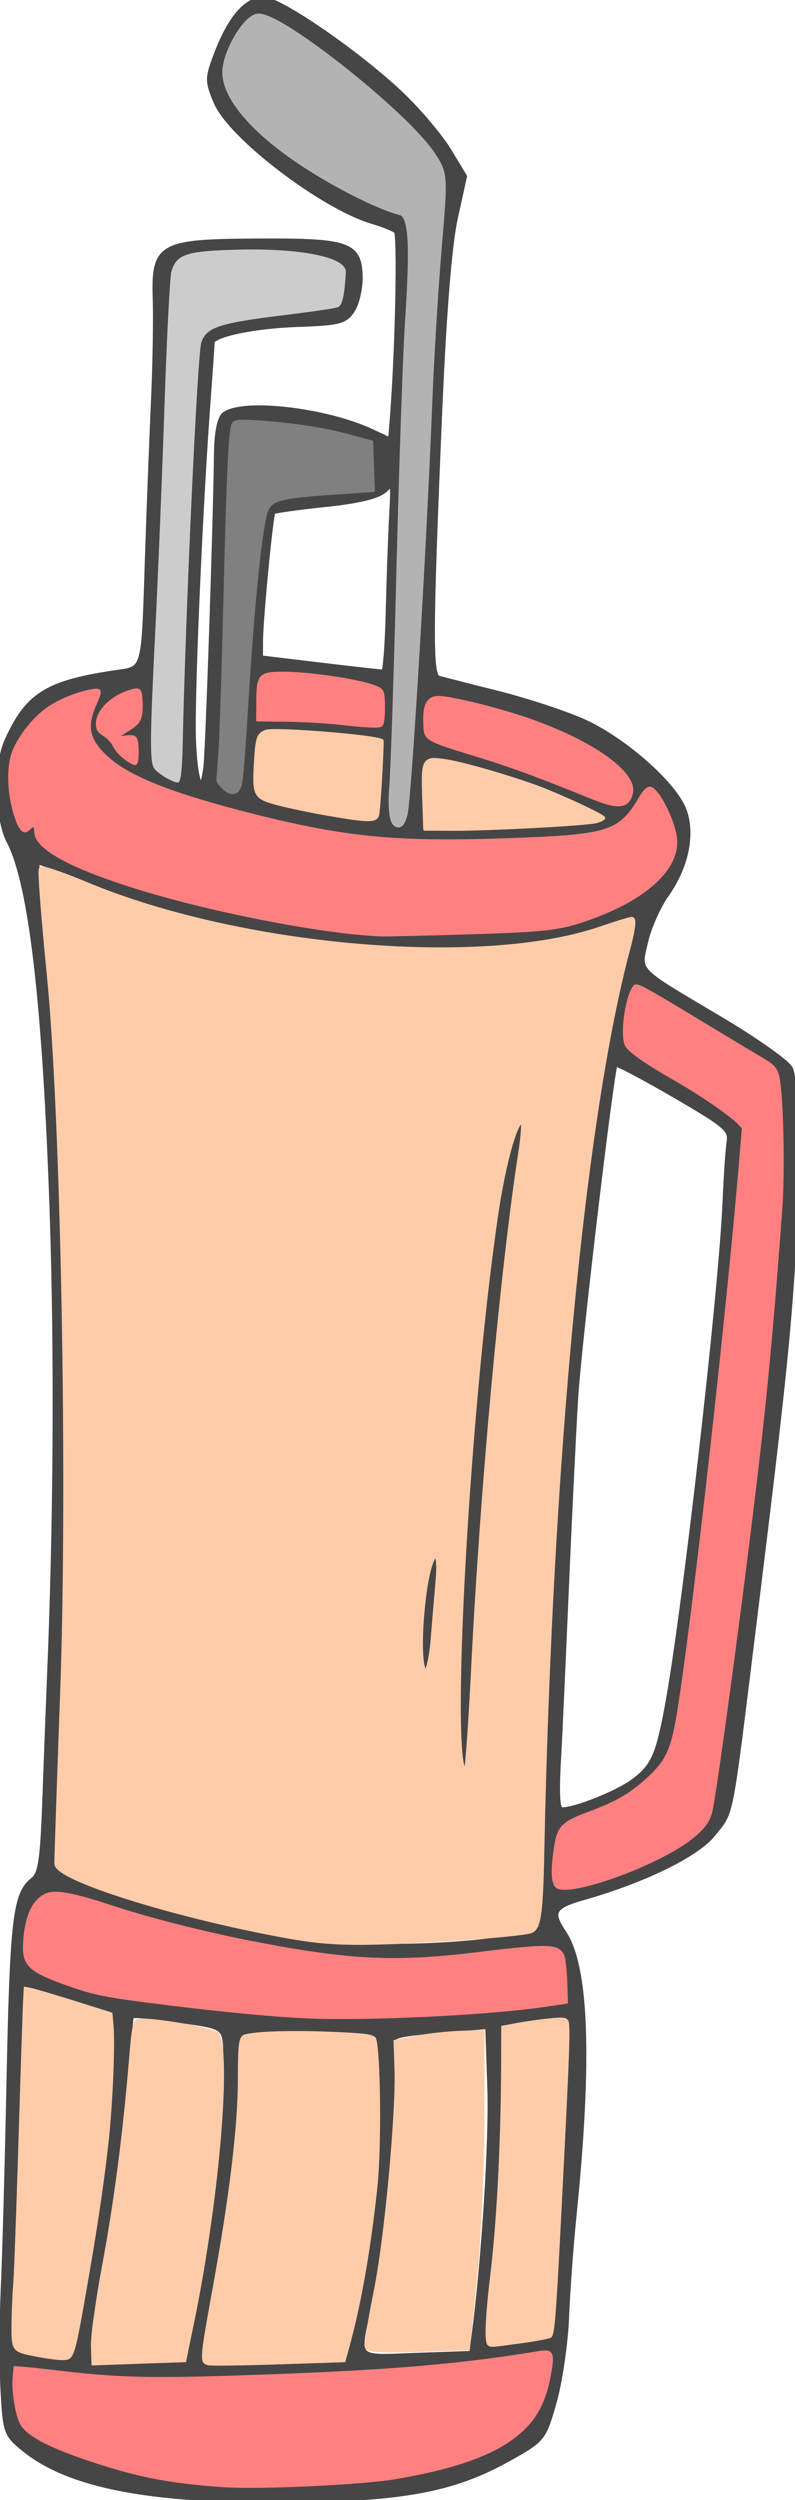 <svg xmlns="http://www.w3.org/2000/svg" width="70" height="220"><path d="M.339 200.628c.225-2.708.75-11.016 1.166-18.463.78-13.979 1.136-16.276 2.696-17.39.78-.557.99-1.68 1.406-7.51.27-3.77.603-8.296.74-10.056 1.067-13.589 1.682-28.582 1.685-41.11.006-18.513-.879-29.1-2.747-32.894-.982-1.995-.936-6.66.086-8.724 1.939-3.914 3.694-4.952 9.528-5.636 3.255-.382 2.973.432 3.753-10.842.281-4.062.719-9.933.973-13.047.254-3.114.465-7.132.47-8.929.01-4.763.516-5.021 9.36-4.767 8.017.23 8.986.582 8.986 3.265 0 1.013-.339 2.334-.752 2.936-.678.988-1.16 1.095-4.946 1.097-4.057.002-7.81.662-7.819 1.374-.002.19-.217 2.242-.477 4.558-1.067 9.496-2.415 26.402-2.415 30.286 0 4.138.683 5.61 1.184 2.55.242-1.483 1.602-21.068 1.917-27.62.087-1.796.392-3.045.812-3.316 1.752-1.132 9.096-.033 13.08 1.959l1.79.895.233-2.02c.701-6.081 1.269-16.23.926-16.55-.218-.203-1.195-.63-2.172-.948-4.391-1.43-12.44-7.876-13.632-10.918-.736-1.876-.725-2.1.22-4.28C27.673 1.573 29.138 0 30.608 0c1.433 0 8.504 5.131 12.203 8.856 1.483 1.493 3.284 3.741 4.003 4.996l1.307 2.283-.949 3.626c-.613 2.344-1.323 8.41-2.008 17.164-1.538 19.655-1.666 23.082-.867 23.34.363.118 2.723.795 5.244 1.505 2.522.71 5.944 1.935 7.605 2.723 3.582 1.699 8.065 5.844 8.81 8.146.69 2.134-.023 4.91-1.87 7.28-.758.974-1.659 2.79-2.001 4.037-.76 2.767-1.095 2.395 6.399 7.089 3.119 1.953 5.92 4.026 6.223 4.605.489.931.346 9.403-.267 15.865-.712 7.491-1.49 12.928-4.654 32.494-2.918 18.045-2.587 16.62-4.34 18.659-1.499 1.74-6.387 3.873-11.924 5.202-2.701.648-3.043 1.228-1.832 3.113 1.94 3.022 1.953 11.231.037 24.968-.36 2.573-.796 6.56-.971 8.862-.176 2.302-.792 5.625-1.37 7.385-1.036 3.154-1.097 3.223-4.188 4.783-5.134 2.59-9.714 3.25-20.45 2.953-12.048-.334-19.171-1.958-23.04-5.253-1.57-1.336-1.622-1.5-1.7-5.254-.043-2.132.106-6.09.332-8.799zm1.907 5.87c4.708.926 4.134 1.242 5.042-2.767 2.35-10.366 3.647-18.103 3.761-22.455l.125-4.75-4.014-1.414c-2.208-.778-4.077-1.336-4.153-1.242-.077.099-.512 6.373-.969 13.953-.456 7.58-.922 13.876-1.034 13.99-.113.116-.206 1.153-.206 2.305 0 1.935.11 2.115 1.448 2.38zm-.603 6.572c1.156 1.342 7.269 3.795 11.944 4.792 8.704 1.858 22.64 1.4 29.014-.951 3.738-1.38 5.642-3.17 6.424-6.041.92-3.377.836-3.501-2.019-3.036-4.894.798-22.395 1.49-29.558 1.169-6.713-.3-12.104-.837-15.322-1.524-1.307-.28-1.328-.246-1.328 2.163 0 1.628.283 2.775.845 3.427zm4.145-39.386c1.37.56 2.925 1.14 3.456 1.288 1.811.507 13.986 2.325 17.856 2.667 5.292.468 17.635.43 21.596-.066l3.257-.408-.007-2.053c-.013-3.5.016-3.489-7.367-2.766-5.154.505-7.624.516-11.782.055-6.1-.676-16.562-3.252-22.182-5.463-5.114-2.011-6.628-1.573-7.385 2.138-.557 2.726-.12 3.514 2.558 4.608zm.366-101.5c.477.587.674.605 1.016.089.302-.454.384-.357.284.339-.317 2.205 9.338 6.036 21.966 8.716 6.581 1.397 8.22 1.56 16.018 1.593 7.693.033 9.076-.088 12.094-1.056 6.638-2.13 9.056-5.208 7.21-9.175-1.295-2.785-1.981-3.106-2.874-1.345-1.47 2.9-2.858 3.247-12.81 3.21-10.074-.033-16.04-1.035-26.543-4.436-8.126-2.632-10.916-5.313-9.026-8.673.722-1.284.719-1.381-.048-1.381-1.63 0-4.132.982-5.304 2.08-2.39 2.242-3.074 3.868-2.815 6.692.132 1.44.506 2.947.832 3.347zm.556 92.12c2.122 1.672 15.065 5.598 22.534 6.835 4.903.811 14.73.825 18.124.022l2.413-.57.295-4.184c.161-2.3.656-9.61 1.098-16.245 1.733-26.002 4.627-47.283 8.26-60.747.886-3.28 1.76-6.353 1.942-6.827.434-1.126-.218-1.1-4.114.165-10.366 3.368-35.005-.044-46.773-6.484-1.44-.787-2.731-1.314-2.871-1.17-.14.142.03 3.188.379 6.767 1.193 12.246 1.214 33.694.052 52.787-.576 9.478-1.217 19.226-1.424 21.663-.573 6.757-.566 7.474.085 7.986zm33.445-21.526c.085-.406.29-1.79.456-3.077.166-1.286.46-2.338.655-2.338.37 0-.72 9.832-1.137 10.258-.256.26-.235-3.598.026-4.843zm2.79 7.859c.114-.125.34-2.558.5-5.408.944-16.645 4.663-42.102 6.601-45.19.41-.652.46-.458.23.89l-1.708 10.016c-1.802 10.576-3.23 21.898-3.83 30.356-.804 11.325-1.129 15.285-1.242 15.148-.24-.29-.742-5.6-.55-5.812zm-30.708 57.025l4.44.14.54-2.043c2.064-7.82 3.85-18.99 3.85-24.074 0-3.88.487-3.465-5.238-4.463-1.686-.294-3.148-.451-3.249-.348-.1.1-.383 2.499-.628 5.324-.429 4.956-2.236 14.814-3.65 19.907-.375 1.354-.643 3.126-.594 3.939l.088 1.477 4.44.14zM14.07 64.318c.398.156.724.513.724.792 0 .532 1.425 1.805 2.05 1.832.2.01.363-.628.363-1.415 0-1.212-.166-1.401-1.086-1.239-.857.152-.806.066.241-.387 1.078-.47 1.327-.896 1.327-2.26 0-1.589-.074-1.663-1.327-1.344-2.561.652-4.083 3.32-2.292 4.021zm4.705 143.706c.597.152 3.583.21 6.634.132l5.549-.143.555-1.73c1.792-5.592 3.208-13.89 3.4-19.933.111-3.52.028-6.655-.186-6.967-.327-.476-8.23-.957-11.85-.72-.718.044-.845.566-.845 3.452 0 3.718-1.278 11.804-3.082 19.497-1.465 6.25-1.46 6.085-.175 6.41zM19.5 68.126l1.378.727.579-8.702c.874-13.13 1.978-27.187 2.296-29.221.361-2.312 1.573-2.78 8.276-3.198 4.62-.289 4.964-.382 4.97-1.343.003-.568.132-1.51.285-2.091.253-.963-.03-1.13-3.118-1.847-4.054-.94-9.971-1.017-11.651-.151-1.188.612-1.215.764-1.768 9.716-.309 5.002-.679 10.424-.822 12.048-.142 1.625-.51 6.167-.815 10.093-.306 3.927-.607 7.195-.668 7.263-.062.066-.159 1.442-.216 3.052-.097 2.767-.028 2.967 1.274 3.654zm5.756 1.693c1.13.164 1.232-.218 1.803-6.8.854-9.834 1.944-17.564 2.583-18.322.557-.66 1.676-.874 5.118-.984l4.404-.141v-4.431l-2.654-.908c-1.46-.499-4.304-1.027-6.321-1.173l-3.667-.265-.328 1.666c-.18.916-.644 7.735-1.029 15.154-.385 7.418-.822 13.613-.972 13.765-.64.653.075 2.296 1.063 2.44zm2.757-60.091c2.313 3.37 11.419 9.456 14.168 9.468 1.255.006 1.336.77.623 5.913-.542 3.916-1.241 14.131-2.442 35.695-.271 4.874-.617 9.557-.768 10.406-.285 1.597.478 2.65 1.306 1.805.245-.25.656-3.1.912-6.333s.683-7.983.949-10.555c.265-2.573.594-5.785.73-7.14.214-2.121.821-9.688 1.958-24.37.157-2.031.516-4.625.798-5.765.72-2.915.231-4.289-2.641-7.414C40.063 7.582 31.787.984 30.494.984c-1.172 0-2.127.92-3.326 3.2-.915 1.742-.673 3.332.845 5.544zM29.15 70.86c4.247 1.161 9.004 2 9.338 1.647.198-.209.431-1.931.518-3.827l.157-3.446-4.102-.579c-2.256-.318-4.792-.595-5.637-.616-1.69-.044-1.896.393-2.018 4.252-.064 1.999 0 2.092 1.744 2.568zm1.167-7.35c1.371 0 3.88.247 5.576.548 1.695.302 3.158.468 3.252.37.094-.099.245-.94.336-1.872.158-1.623.076-1.72-1.978-2.334-2.665-.798-7.916-1.371-8.926-.976-.512.2-.755.934-.755 2.28v1.985h2.495zm3.417-4.753c2.986.454 5.566.824 5.734.82.167-.003.445-2.387.618-5.298.172-2.911.444-6.733.603-8.493.281-3.099.261-3.175-.618-2.404-.626.549-2.318.893-5.452 1.108-2.5.172-4.624.393-4.721.492-.225.23-1.46 9.426-1.536 11.43l-.057 1.518 5.43.827zm3.477 149.01h5.045l.275-1.601c1.11-6.46 2.182-17.163 2.182-21.771v-5.514l-3.981.2c-5.055.254-5.072.26-4.838 1.93.375 2.69-1.27 16.622-2.463 20.848-1.796 6.363-2.087 5.908 3.78 5.908zM49.422 73.74c3.783.077 7.583-.055 8.445-.288l1.566-.425-3.467-1.794c-1.907-.986-5.559-2.397-8.116-3.133-5.435-1.567-5.63-1.466-5.433 2.796l.126 2.708 6.878.136zm-2.174-6.625c2.455.752 6.357 2.276 8.67 3.387 3.499 1.679 4.332 1.913 4.947 1.392 2.87-2.43-3.821-7.065-13.943-9.66-3.672-.94-4.117-.722-4.13 2.026-.008 1.45.102 1.521 4.456 2.855zM45.318 207.1c1.127-.147 2.616-.278 3.308-.292 1.21-.022 1.268-.16 1.54-3.595.412-5.176 1.775-20.978 1.997-23.14.213-2.07.044-2.132-4.174-1.543l-2.168.304-.318 7.451c-.174 4.098-.718 10-1.208 13.113-1.339 8.502-1.403 8.018 1.022 7.702zm7.65-39.959c5.567-.959 11.338-3.634 12.377-5.735.572-1.158 5.913-33.018 6.836-40.782 1.773-14.905 2.056-18.133 1.89-21.51-.114-2.284-.41-3.848-.751-3.964-.31-.11-3.057-1.84-6.104-3.852-3.047-2.014-5.765-3.66-6.039-3.66-.655 0-1.642 3.405-1.428 4.927.126.9 1.054 1.702 3.786 3.272 1.99 1.143 4.309 2.701 5.15 3.463l1.532 1.384-.892 7.385c-1.72 14.236-6.279 43.312-7.275 46.395-.749 2.317-3.852 4.795-7.204 5.755-3.201.916-3.464 1.186-3.868 3.977-.426 2.936-.168 3.317 1.99 2.945zm-1.214-7.005c.447.456 5.109-1.084 6.808-2.25 1.811-1.242 2.29-2.19 3.263-6.476 1.813-7.976 6.136-36.34 6.755-44.325.168-2.167.412-4.502.542-5.19.215-1.138-.218-1.53-4.854-4.382-2.8-1.723-5.173-3.044-5.275-2.935-.342.369-4.099 24.286-4.593 29.246-.27 2.708-.929 10.462-1.463 17.232-.535 6.77-1.049 13.084-1.142 14.032-.314 3.178-.327 4.757-.041 5.048z" fill="#464646" stroke="#464646" stroke-width=".606" transform="matrix(.978 -.034 .034 .999 -6.793 1.054)"/><path d="M29.448 177.689c-3.332-.193-9.086-.927-15.649-1.995-3.698-.603-4.628-.834-6.893-1.712-3.343-1.296-3.886-1.846-3.714-3.76.208-2.309.922-3.737 2.106-4.216.845-.343 2.42-.01 5.858 1.235 3.248 1.176 8.3 2.622 12.414 3.552 8.8 1.99 12.882 2.33 20.36 1.693 6.41-.545 7.268-.496 7.707.445.108.234.198 1.271.198 2.306v1.88l-1.918.21c-4.749.524-14.654.698-20.47.362z" style="marker:none" color="#000" fill="#ff8080" stroke="#ff8080" stroke-width=".176" stroke-linecap="round" stroke-linejoin="round" overflow="visible" transform="matrix(.978 -.034 .034 .999 -6.793 1.054)"/><path d="M42.962 206.394c-.329-.193-.261-2.25.201-6.13.588-4.925.938-11.788.962-18.82l.01-3.168 1.324-.249a41.401 41.401 0 0 1 2.807-.401c1.272-.131 1.52-.111 1.744.14.228.256.178 1.929-.4 13.389-.651 12.903-.746 14.198-1.063 14.537-.088.095-1.246.32-2.574.502-2.865.393-2.7.382-3.01.2zM18.295 208.138c-.745-.262-.74-.332.454-6.928 1.468-8.1 2.183-14.045 2.195-18.227.008-2.957.063-3.49.397-3.847.313-.335 3.66-.495 7.394-.355 3.308.124 3.995.205 4.32.508.445.415.567 9.407.179 13.122-.552 5.268-1.38 10.066-2.37 13.74l-.464 1.717-5.883.195c-3.235.107-6.035.14-6.222.075zM3.148 207.374c-2.12-.408-2.17-.48-2.133-3.009.014-1.008.083-2.544.151-3.413.069-.869.275-6.49.459-12.494.184-6.003.365-11.528.404-12.277l.07-1.363.544.096c.3.053 2.055.57 3.9 1.149l3.355 1.053.096 1.118c.15 1.748-.068 6.936-.429 10.21-.38 3.457-.939 7.256-1.759 11.969-1.28 7.363-1.246 7.258-2.364 7.273-.345.004-1.377-.136-2.294-.312z" style="marker:none" color="#000" fill="#fca" overflow="visible"/><path d="M38.458 82.653c-4.962-.331-14.824-2.53-21.584-4.811-6.082-2.053-9.276-3.882-9.276-5.312 0-.65-.099-.701-.562-.291-.438.387-.767.104-1.108-.953-.632-1.964-.686-4.339-.13-5.787.493-1.289 1.969-3.028 3.261-3.845 1.097-.693 2.715-1.28 4.024-1.46.91-.127.949.014.336 1.236-.975 1.941-.753 3.131.874 4.7 1.922 1.85 5.815 3.502 13.106 5.558 8.152 2.299 12.721 2.882 22.575 2.88 9.204 0 10.144-.25 12.086-3.225.37-.568.693-.873.924-.873.741 0 2.234 3.204 2.23 4.787-.005 2.477-2.857 4.89-7.608 6.437-3.004.979-4.071 1.075-11.566 1.042-3.729-.016-7.14-.054-7.582-.083z" style="marker:none" color="#000" fill="#ff8080" stroke="#ff8080" stroke-width=".176" stroke-linecap="round" stroke-linejoin="round" overflow="visible" transform="matrix(.978 -.034 .034 .999 -6.793 1.054)"/><path d="M57.902 71.273c-4.767-2.08-7.177-3.049-9.811-3.945-5.451-1.856-5.173-1.674-5.173-3.381 0-1.46.403-2.111 1.306-2.109.768.002 3.573.715 6.21 1.576 6.596 2.156 11.457 5.47 10.948 7.464-.323 1.266-1.244 1.37-3.48.395zM35.426 63.92c-1.128-.172-3.284-.37-4.791-.44l-2.74-.13.071-1.737c.088-2.138.294-2.393 1.94-2.393 2.536 0 8.015 1.011 9.04 1.668.344.22.404.412.404 1.28 0 .561-.05 1.266-.111 1.566-.107.52-.148.544-.937.52-.453-.013-1.748-.164-2.876-.335z" style="marker:none" color="#000" fill="#ff8080" stroke="#ff8080" stroke-width=".176" stroke-linecap="round" stroke-linejoin="round" overflow="visible" transform="matrix(.978 -.034 .034 .999 -6.793 1.054)"/><path d="M16.128 66.505c-.657-.471-.987-.843-1.268-1.426-.135-.28-.472-.648-.8-.873-.502-.343-.573-.449-.608-.91-.089-1.188 1.342-2.531 3.176-2.983.854-.21.963-.078.963 1.165 0 1.309-.215 1.736-1.135 2.263-1.136.65-1.148.667-.413.6.898-.082 1.044.077 1.042 1.139-.002.967-.095 1.379-.31 1.379-.085 0-.377-.16-.647-.354z" style="marker:none" color="#000" fill="#ff8080" stroke="#ff8080" stroke-width=".125" stroke-linecap="round" stroke-linejoin="round" overflow="visible" transform="matrix(.978 -.034 .034 .999 -6.793 1.054)"/><path d="M51.297 166.935c-.426-.292-.46-1.37-.106-3.306.373-2.041.691-2.348 3.32-3.206 2.198-.718 3.445-1.342 4.795-2.402 2.12-1.664 2.663-2.595 3.314-5.682 1.49-7.073 5.535-33.827 7.294-48.243l.414-3.401-.372-.415c-.643-.716-3.346-2.675-5.444-3.946-2.65-1.605-4.14-2.69-4.432-3.227-.46-.845.122-4.285.875-5.172.258-.304.515-.16 6.131 3.426a919.26 919.26 0 0 0 5.298 3.367c.844.524 1.056.758 1.249 1.38.354 1.142.295 8.25-.098 11.825-1.263 11.499-2.087 17.619-3.77 27.994-1.75 10.798-3.956 23.338-4.363 24.818-.256.927-.869 1.627-2.201 2.512-3.247 2.156-10.744 4.472-11.904 3.678zM19.458 218.607c-4.38-.45-7.048-1.008-10.566-2.213-4.556-1.561-6.905-2.799-7.453-3.926-.4-.825-.66-2.87-.514-4.046l.117-.936.824.093c.453.051 1.907.255 3.23.454 5.482.823 8.42.976 18.465.964 11.285-.014 17.675-.332 24.733-1.231 1.18-.15 1.298.132.866 2.067-.59 2.64-1.617 4.185-3.678 5.532-2.193 1.435-5.652 2.436-10.614 3.074-3.048.392-12.251.492-15.41.168z" style="marker:none" color="#000" fill="#ff8080" stroke="#ff8080" stroke-width=".176" stroke-linecap="round" stroke-linejoin="round" overflow="visible" transform="matrix(.978 -.034 .034 .999 -6.793 1.054)"/><path d="M26.906 170.358c-9.917-2.104-20.52-5.75-20.496-7.047.006-.343.474-7.061 1.04-14.93 1.328-18.453 1.838-50.822 1-63.32-.334-4.977-.514-9.14-.4-9.251.114-.112 1.89.552 3.945 1.476 13.653 6.133 35.324 8.719 46.12 5.504 1.387-.413 2.67-.754 2.851-.757.181-.002-.001 1.05-.406 2.338-4.608 14.691-8.652 45.171-10.567 79.648-.281 5.06-.504 6.33-1.159 6.612-.445.192-4.557.422-9.135.512-6.785.133-9.152-.012-12.793-.785zm17.589-23.007c1.332-15.588 3.815-34.866 5.826-45.236.266-1.368.385-2.582.265-2.7-.578-.564-1.876 3.286-2.81 8.334-3.321 17.967-6.172 50.527-4.259 48.656.122-.12.562-4.194.978-9.054zm-3.567-2.547c.185-1.56.467-3.89.627-5.18.442-3.545-.646-2.893-1.3.78-.67 3.763-.723 7.237-.11 7.237.246 0 .598-1.276.783-2.837z" style="marker:none" color="#000" fill="#fca" stroke="#fca" stroke-width=".499" stroke-linecap="round" stroke-linejoin="round" overflow="visible" transform="matrix(.978 -.034 .034 .999 -6.793 1.054)"/><path d="M32.097 206.432c-.013-.385.354-2.567.815-4.849.928-4.585 1.954-15.587 1.822-19.525l-.086-2.527 1.84-.37c1.013-.204 2.817-.408 4.009-.453l2.167-.081-.002 7.774c-.002 4.276-.294 10.617-.65 14.09l-.649 6.317-4.621.163c-3.665.129-4.627.017-4.645-.538zM8.007 206.53c-.03-.894.407-4.09.972-7.102 1.038-5.54 1.835-11.628 2.378-18.176.281-3.389.342-3.59 1.1-3.616 1.427-.05 6.2.799 6.711 1.193 1.286.993.23 14.222-2.012 25.215l-.779 3.82-4.157.146-4.158.146-.055-1.626z" style="marker:none" color="#000" fill="#fca" overflow="visible"/><path d="M40.01 72.633c-.214-.338-.255-1.66-.091-2.936.163-1.276.754-9.868 1.312-19.094.558-9.225 1.239-18.96 1.512-21.635.757-7.398.67-9.673-.385-9.976-2.145-.618-6.48-3.008-9.467-5.22-3.687-2.728-5.795-5.436-5.795-7.443 0-1.69 1.983-4.798 3.066-4.806 2.02-.015 12.846 9.013 15.118 12.607 1.086 1.718 1.088 1.76.298 8.247-.437 3.586-1.034 9.739-1.328 13.673-.935 12.528-3.078 34.736-3.471 35.989-.263.834-.501 1.018-.77.594z" style="marker:none" color="#000" fill="#b3b3b3" stroke="#b3b3b3" stroke-width=".708" stroke-linecap="round" stroke-linejoin="round" overflow="visible" transform="matrix(.978 -.034 .034 .999 -6.793 1.054)"/><path d="M19.532 67.979c-.401-.251-.825-.604-.942-.784-.355-.547-.253-2.834.53-11.883.413-4.769 1.096-13.666 1.518-19.77.422-6.106.889-11.463 1.037-11.907.476-1.427 1.31-1.664 5.777-1.637 5.646.033 9.781.973 9.666 2.197-.186 1.962-.4 2.809-.741 2.937-.212.08-2.392.315-4.845.524-5.922.505-7.08.844-7.62 2.231-.388.999-2.237 23.486-2.923 35.562-.111 1.95-.27 3.016-.45 3.004-.152-.01-.606-.223-1.007-.474z" style="marker:none" color="#000" fill="#ccc" stroke="#ccc" stroke-width=".249" stroke-linecap="round" stroke-linejoin="round" overflow="visible" transform="matrix(.978 -.034 .034 .999 -6.793 1.054)"/><path d="M24.692 69.226c-.286-.28-.519-.592-.518-.693.001-.102.112-1.129.245-2.282.134-1.153.535-6.98.893-12.947.675-11.276.994-15.278 1.275-15.993.141-.36.406-.4 1.84-.272 3.137.28 6.235.83 8.433 1.496l2.196.665v4.288l-3.973.132c-4.202.14-5.157.338-5.611 1.167-.595 1.086-1.571 8.013-2.526 17.909-.289 2.996-.613 5.771-.722 6.166-.243.89-.847 1.034-1.532.364z" style="marker:none" color="#000" fill="gray" stroke="gray" stroke-width=".249" stroke-linecap="round" stroke-linejoin="round" overflow="visible" transform="matrix(.978 -.034 .034 .999 -6.793 1.054)"/><path d="M45.21 73.543l-2.586-.098v-2.798c0-3.463.09-3.585 2.312-3.136 1.805.364 6.536 1.921 8.661 2.85 2.393 1.046 5.172 2.463 5.172 2.637 0 .088-.312.227-.694.31-.927.199-9.623.358-12.866.235zM34.11 71.867c-1.56-.317-3.63-.812-4.6-1.1-2.078-.617-2.179-.808-1.918-3.625.208-2.243.317-2.541 1.026-2.805.76-.282 10.482.834 10.468 1.202-.055 1.478-.521 6.214-.642 6.522-.212.54-.86.511-4.333-.194z" style="marker:none" color="#000" fill="#fca" stroke="#fca" stroke-width=".249" stroke-linecap="round" stroke-linejoin="round" overflow="visible" transform="matrix(.978 -.034 .034 .999 -6.793 1.054)"/></svg>